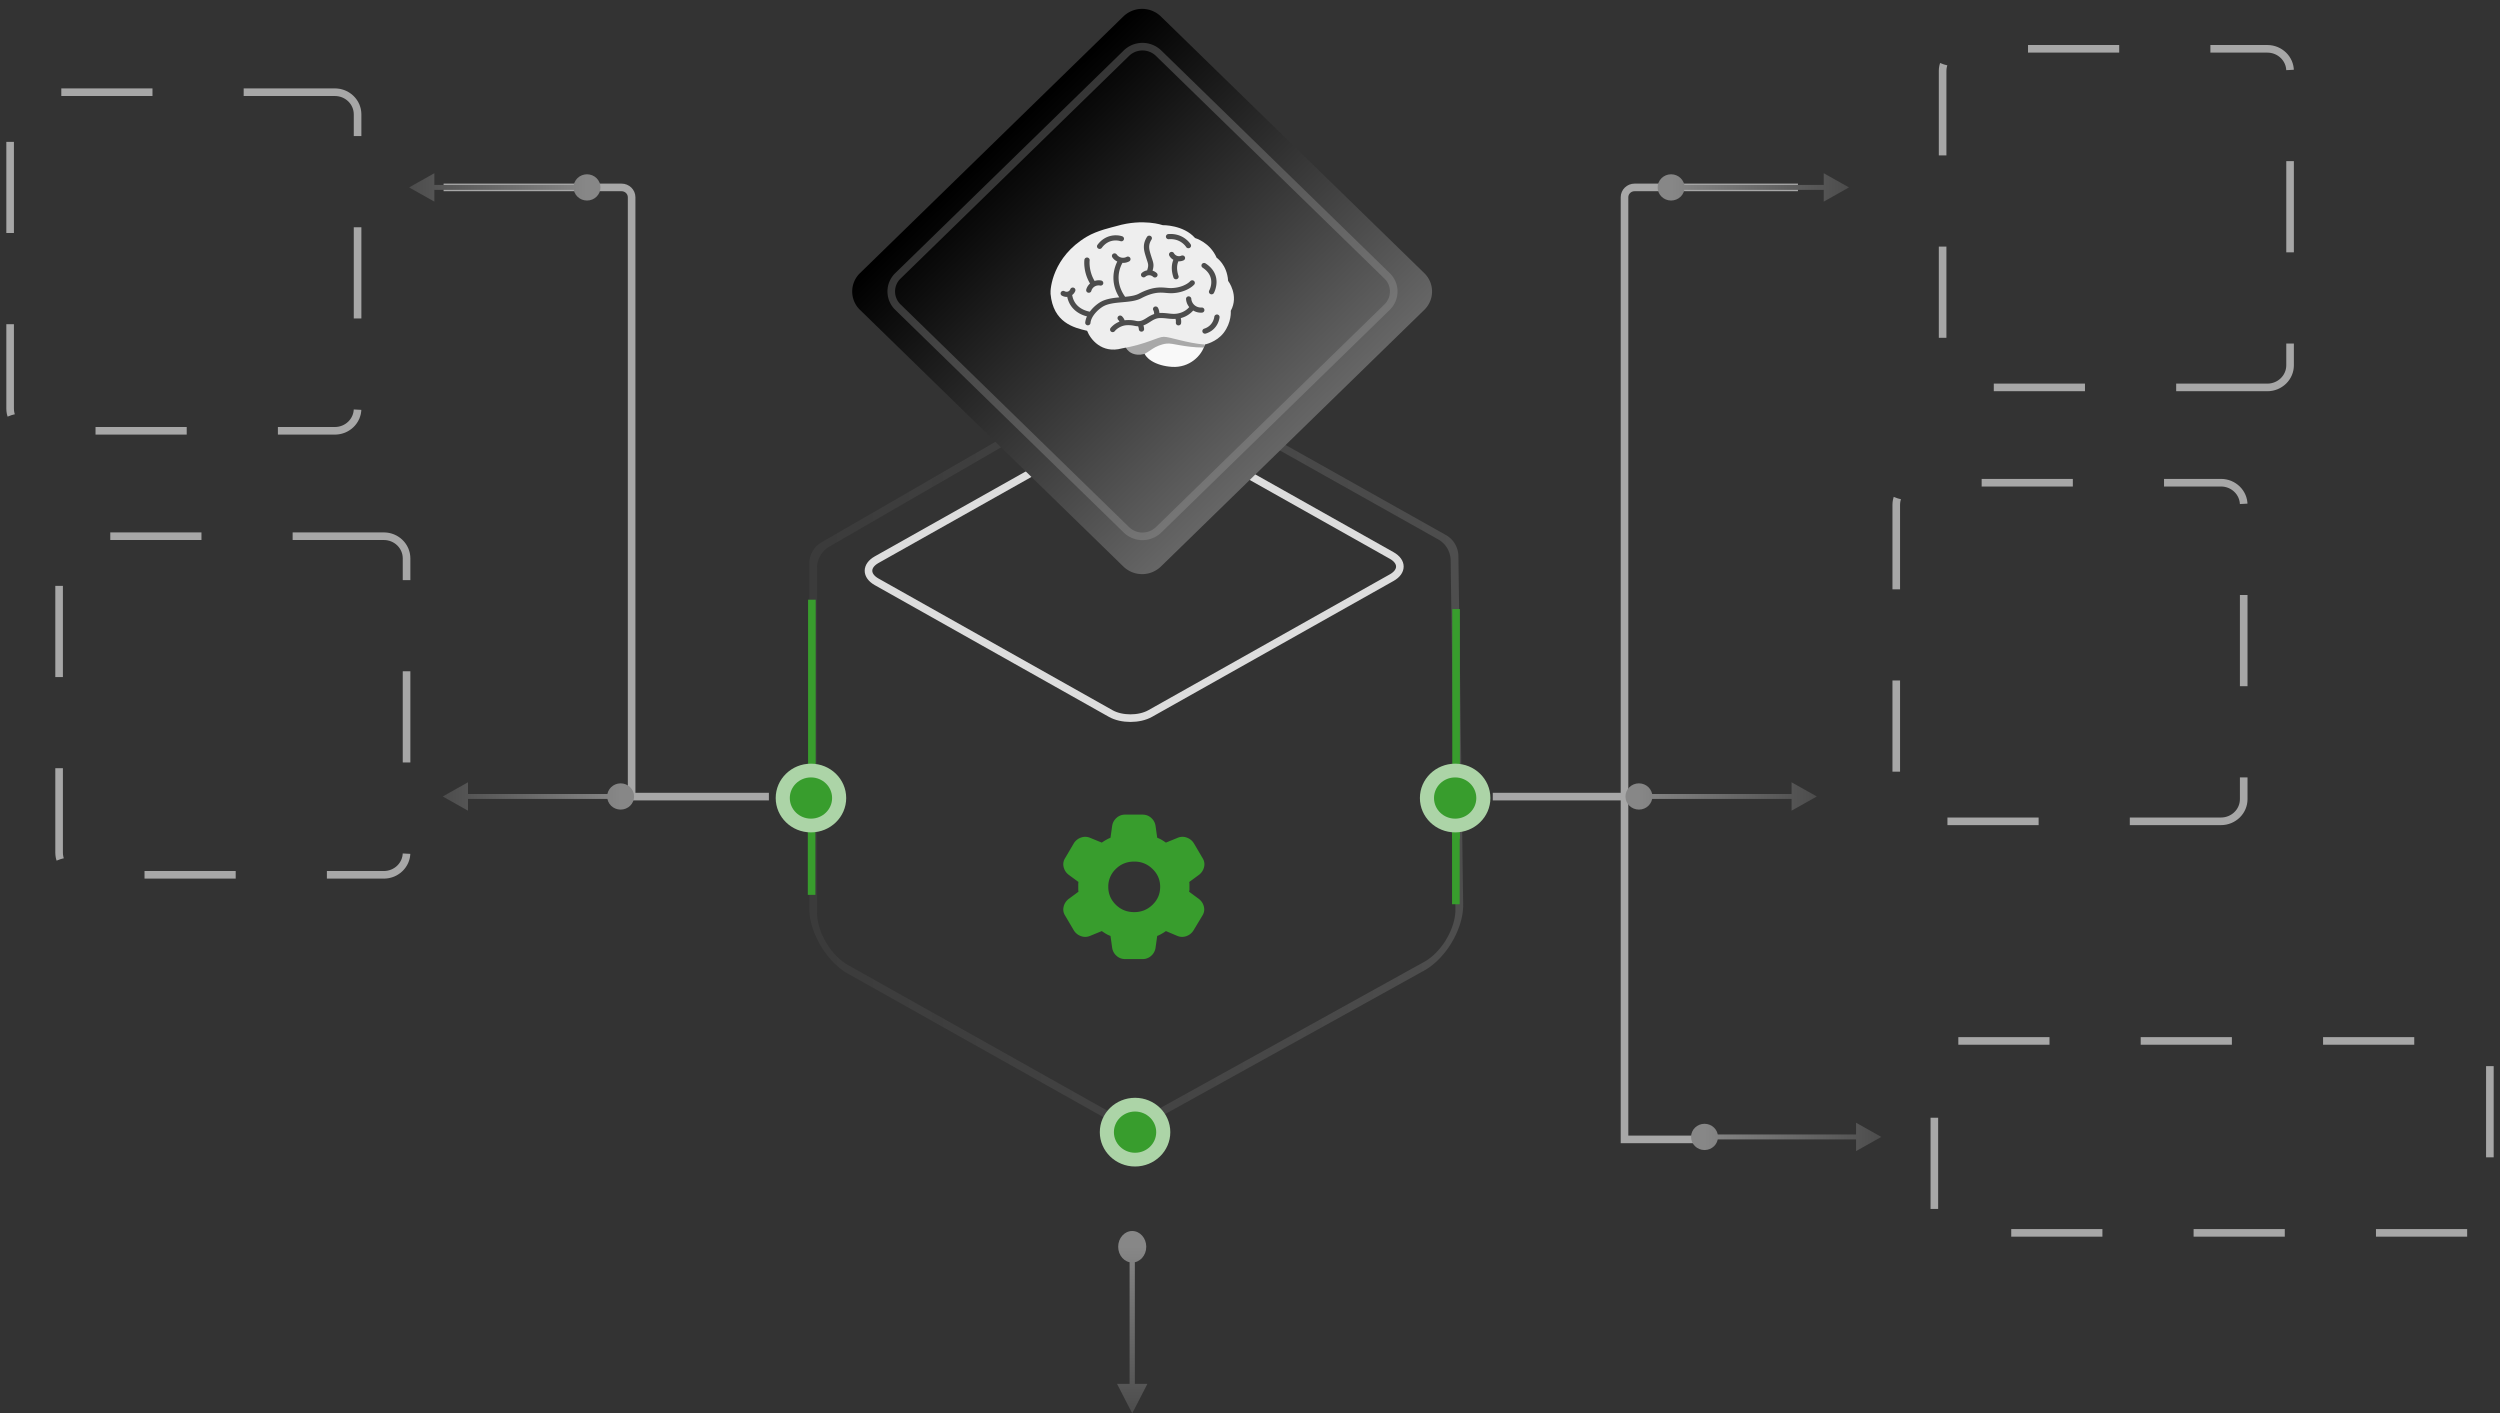 <svg width="329" height="186" fill="none" xmlns="http://www.w3.org/2000/svg"><rect width="100%" height="100%" fill="#333333" stroke="none"/><g clip-path="url(#a)"><path d="M44.067 12.134H4.323c-1.652 0-2.991 1.305-2.991 2.914V53.78c0 1.61 1.34 2.914 2.99 2.914h39.745c1.652 0 2.99-1.305 2.99-2.914V15.048c0-1.61-1.338-2.914-2.99-2.914zM50.512 70.565H10.768c-1.652 0-2.99 1.305-2.99 2.915v38.731c0 1.61 1.338 2.915 2.99 2.915h39.744c1.652 0 2.991-1.305 2.991-2.915v-38.73c0-1.61-1.339-2.916-2.99-2.916zM298.383 50.985h-39.744c-1.652 0-2.991-1.305-2.991-2.914V9.339c0-1.61 1.339-2.914 2.991-2.914h39.744c1.652 0 2.991 1.305 2.991 2.914v38.732c0 1.61-1.339 2.914-2.991 2.914zM324.678 162.248h-67.129c-1.651 0-2.99-1.305-2.99-2.915v-19.43c0-1.61 1.339-2.915 2.99-2.915h67.129c1.651 0 2.99 1.305 2.99 2.915v19.43c0 1.61-1.339 2.915-2.99 2.915zM292.282 108.085h-39.744c-1.652 0-2.991-1.305-2.991-2.915V66.439c0-1.61 1.339-2.915 2.991-2.915h39.744c1.652 0 2.991 1.305 2.991 2.915v38.731c0 1.61-1.339 2.915-2.991 2.915z" stroke="#A7A7A7" stroke-dasharray="12 12"/><path d="M58.375 24.663h23.418c.734 0 1.329.58 1.329 1.296v78.877h18.065M213.785 104.836V25.959c0-.716.595-1.296 1.329-1.296h21.496m-22.825 80.173h-17.336m17.336 0v45.106h10.864" stroke="#A7A7A7"/><path d="m147.157 55.768-31.79 17.886c-1.43.805-1.43 2.11 0 2.915l30.811 17.335c1.43.805 3.75.805 5.18 0l31.79-17.886c1.431-.805 1.431-2.11 0-2.915l-30.81-17.335c-1.431-.805-3.75-.805-5.181 0z" stroke="#DDD"/><path fill-rule="evenodd" clip-rule="evenodd" d="M144.427 50.38c2.814-1.58 7.378-1.58 10.192 0l35.642 20.017a3.227 3.227 0 0 1 1.664 2.763l.629 45.961c0 3.161-2.282 7.005-5.096 8.586l-36.93 20.455a3.397 3.397 0 0 1-3.301-.009l-35.623-20.006c-2.815-1.582-5.096-5.426-5.096-8.586l.001-45.422c0-1.143.619-2.202 1.628-2.785l36.29-20.974zm9.173.572 35.642 20.018a3.226 3.226 0 0 1 1.664 2.762l.628 45.961-.004.239c-.11 2.48-1.891 5.405-4.072 6.63l-36.93 20.455a3.397 3.397 0 0 1-3.301-.009l-35.623-20.007c-2.181-1.224-3.963-4.149-4.072-6.629l-.005-.239V74.712c0-1.144.619-2.203 1.628-2.786l36.291-20.974.215-.115c2.263-1.148 5.757-1.11 7.939.115z" fill="url(#b)"/><path d="M148.069 126.215c-.438 0-.817-.143-1.133-.428a1.74 1.74 0 0 1-.574-1.046l-.219-1.568a3.686 3.686 0 0 1-.597-.285 8.3 8.3 0 0 1-.549-.357l-1.512.618a1.625 1.625 0 0 1-1.219.048 1.791 1.791 0 0 1-.951-.761l-1.146-1.948a1.479 1.479 0 0 1-.196-1.165c.098-.412.317-.752.659-1.021l1.292-.951a2.25 2.25 0 0 1-.024-.321v-.642c0-.103.008-.209.024-.32l-1.292-.951a1.798 1.798 0 0 1-.659-1.021 1.478 1.478 0 0 1 .196-1.165l1.146-1.949a1.79 1.79 0 0 1 .951-.76 1.62 1.62 0 0 1 1.219.048l1.512.617a6.51 6.51 0 0 1 .561-.356 4.91 4.91 0 0 1 .585-.285l.219-1.569c.066-.412.256-.76.574-1.045a1.638 1.638 0 0 1 1.133-.428h2.293c.438 0 .816.143 1.134.428.317.285.508.633.572 1.045l.22 1.569c.211.079.41.174.598.285.187.11.37.23.548.356l1.512-.617a1.62 1.62 0 0 1 1.219-.048c.406.142.723.396.951.76l1.146 1.949c.228.364.293.753.196 1.165a1.803 1.803 0 0 1-.659 1.021l-1.292.951c.016.111.024.217.024.321v.641c0 .103-.016.21-.049.321l1.292.951c.342.269.561.609.659 1.021.098.412.032.8-.195 1.165l-1.171 1.948a1.785 1.785 0 0 1-.95.761 1.628 1.628 0 0 1-1.22-.048l-1.463-.618a6.677 6.677 0 0 1-.561.357 4.91 4.91 0 0 1-.585.285l-.22 1.568a1.738 1.738 0 0 1-.572 1.046 1.64 1.64 0 0 1-1.134.428h-2.293zm1.195-6.179c.943 0 1.748-.325 2.414-.974.667-.65 1-1.434 1-2.353 0-.918-.333-1.703-1-2.352-.666-.65-1.471-.975-2.414-.975-.959 0-1.768.325-2.426.975a3.174 3.174 0 0 0-.988 2.352c.001.919.33 1.703.988 2.353.658.649 1.467.974 2.426.974z" fill="#389D2D"/><path d="M148.189 2.52 113.525 36.3a2.862 2.862 0 0 0 0 4.122l34.664 33.78a3.047 3.047 0 0 0 4.23 0l34.664-33.78a2.862 2.862 0 0 0 0-4.122L152.419 2.52a3.047 3.047 0 0 0-4.23 0z" fill="url(#c)" stroke="url(#d)"/><path d="M148.237 6.995 118.166 36.3a2.862 2.862 0 0 0 0 4.122l30.071 29.306a3.047 3.047 0 0 0 4.23 0l30.071-29.306a2.862 2.862 0 0 0 0-4.122L152.467 6.995a3.047 3.047 0 0 0-4.23 0z" stroke="#A7A7A7" stroke-opacity=".3"/><path d="M158.649 44.691c.002.192-.048.443-.101.65-.37 1.454-2.011 3.087-4.32 2.938-2.094-.134-3.798-1.114-3.798-2.487s1.7-2.486 3.798-2.486c2.097 0 4.408.012 4.421 1.385z" fill="#F9F9F9"/><path d="M154.227 43.536c-1.127 0-3.698.304-4.289.304-1.042 0-1.887.637-1.887 1.424 0 .378.199.72.518.975 0 0 .699.684 1.96.356.553-.144 1.45-1.211 3.03-1.38.787-.085 2.262.508 4.853.522.111-.233.135-.395.135-.395 0-1.375-2.223-1.806-4.32-1.806z" fill="#A9A9A9"/><path d="M158.547 45.34s1.52-.3 2.466-1.512c1.101-1.412.956-2.924.956-2.924 1.117-2.034-.348-3.942-.348-3.942-.145-2.147-1.508-3.037-1.508-3.037-.884-2.048-2.841-2.599-2.841-2.599-1.536-1.752-4.262-1.695-4.262-1.695s-2.554-.913-6.059.113c-.58.17-2.523.565-3.944 1.412-4.478 2.672-4.817 6.839-4.755 7.516.348 3.786 3.073 4.464 4.813 4.86.406 1.073 1.899 3.051 4.58 2.317 3.306-.565 4.698-1.526 5.51-1.526.812 0 3.074.847 5.392 1.017z" fill="#EEE"/><path d="M150.183 39.253c1.62-.85 2.498-.771 3.273-.703.247.022.48.039.716.037 1.381-.03 2.499-.597 2.994-1.146a.337.337 0 0 0-.041-.47.355.355 0 0 0-.483.022c-.381.423-1.321.89-2.486.916-.209.006-.418-.014-.635-.034-.832-.075-1.864-.167-3.668.782-.463.243-1.098.333-1.785.401-1.529-2.15-.609-4.023-.346-4.47.026.002.051.01.077.01.278 0 .558-.066.812-.206a.34.34 0 0 0 .155-.204.332.332 0 0 0-.033-.253.357.357 0 0 0-.465-.133c-.218.117-.475.15-.718.091a.993.993 0 0 1-.59-.408.357.357 0 0 0-.472-.09.331.331 0 0 0-.113.455c.165.252.397.441.66.568-.363.718-1.051 2.604.258 4.714-.921.088-1.843.215-2.566.669-.508.324-.95.735-1.307 1.214-.438-.073-2.04-.458-2.32-2.191.174-.131.315-.305.402-.52a.341.341 0 0 0-.004-.259.366.366 0 0 0-.077-.109.36.36 0 0 0-.381-.067.351.351 0 0 0-.186.186.522.522 0 0 1-.315.313.556.556 0 0 1-.448-.048.355.355 0 0 0-.473.132.332.332 0 0 0 .135.46c.197.108.409.162.619.162.026 0 .05-.011.076-.013.331 1.637 1.658 2.355 2.597 2.573a2.462 2.462 0 0 0-.23.809.335.335 0 0 0 .08.247.35.35 0 0 0 .236.12l.031.001a.353.353 0 0 0 .235-.089.339.339 0 0 0 .112-.22c.075-.822.88-1.682 1.595-2.133.671-.42 1.653-.51 2.603-.596.922-.082 1.793-.16 2.476-.52zm8.953-1.02a.337.337 0 0 0 .139.46.356.356 0 0 0 .265.029.346.346 0 0 0 .207-.163c.013-.023 1.282-2.339-1.093-3.895a.356.356 0 0 0-.483.092.333.333 0 0 0 .095.47c1.839 1.206.91 2.934.87 3.007zm-14.423-5.475a.357.357 0 0 0 .283-.14c1.008-1.369 2.406-.9 2.465-.879a.355.355 0 0 0 .26-.017.347.347 0 0 0 .176-.188.33.33 0 0 0-.009-.254.344.344 0 0 0-.187-.177c-.668-.242-2.211-.317-3.27 1.119a.33.33 0 0 0 .101.487c.055.032.117.05.181.05zm9.096-1.28c1.549-.123 2.253.971 2.285 1.023a.348.348 0 0 0 .348.164.344.344 0 0 0 .23-.132.327.327 0 0 0 .022-.377c-.037-.061-.932-1.503-2.939-1.354a.353.353 0 0 0-.237.117.335.335 0 0 0 .038.479.355.355 0 0 0 .253.08zm6.367 9.908c-.171-.01-.359.123-.374.31-.002.012-.113 1.166-1.33 1.556a.348.348 0 0 0-.191.145.326.326 0 0 0-.047.231c.013.08.056.153.119.206.064.052.145.08.228.079a.354.354 0 0 0 .109-.017c1.651-.528 1.8-2.078 1.805-2.144a.327.327 0 0 0-.081-.247.35.35 0 0 0-.238-.119z" fill="#4C4C4C"/><path d="M142.954 38.09c-.014.044-.018.09-.014.135a.343.343 0 0 0 .256.292.358.358 0 0 0 .372-.127.352.352 0 0 0 .058-.123.965.965 0 0 1 .436-.564 1.01 1.01 0 0 1 .713-.124.356.356 0 0 0 .359-.14.324.324 0 0 0 .054-.255.325.325 0 0 0-.145-.217.36.36 0 0 0-.125-.052 1.678 1.678 0 0 0-.869.059c-.811-1.353-.653-2.686-.651-2.7a.333.333 0 0 0-.068-.25.35.35 0 0 0-.487-.064.344.344 0 0 0-.135.222c-.009.066-.194 1.571.74 3.13a1.622 1.622 0 0 0-.494.778zm7.779-1.675a.756.756 0 0 1 1.012.01.356.356 0 0 0 .492-.007.333.333 0 0 0-.006-.48 1.405 1.405 0 0 0-.555-.315c.206-.688.125-.994-.067-1.567a13.405 13.405 0 0 1-.109-.338l-.021-.068c-.253-.82-.421-1.36.06-2.122a.331.331 0 0 0-.114-.467.353.353 0 0 0-.478.111c-.646 1.023-.409 1.788-.134 2.675l.021.067c.041.132.079.248.113.351.172.516.224.69.014 1.313a1.4 1.4 0 0 0-.702.342.335.335 0 0 0-.012.474.352.352 0 0 0 .486.022zm4.429-2.024c.207 0 .411-.043.598-.13a.34.34 0 0 0 .179-.191.33.33 0 0 0-.012-.26.356.356 0 0 0-.464-.162.76.76 0 0 1-.963-.31.343.343 0 0 0-.343-.187.341.341 0 0 0-.132.039.335.335 0 0 0-.171.206.328.328 0 0 0 .034.263c.125.227.311.407.528.532-.374.884-.162 1.824.012 2.323a.329.329 0 0 0 .065.12.355.355 0 0 0 .584-.071.316.316 0 0 0 .032-.132.322.322 0 0 0-.022-.133c-.117-.338-.344-1.191-.001-1.917.026.001.05.01.076.01zm3.338 6.394a.337.337 0 0 0-.234-.3.358.358 0 0 0-.135-.016 1.3 1.3 0 0 1-.924-.303 1.235 1.235 0 0 1-.431-.852.343.343 0 0 0-.12-.23.353.353 0 0 0-.489.03.316.316 0 0 0-.068.115.31.31 0 0 0-.017.13c.028.4.184.762.422 1.055-.559.642-1.292.824-1.7.871-.361.042-.677.006-1.043-.036-.334-.037-.713-.08-1.181-.066h-.004c-.014-.194-.061-.476-.212-.712a.355.355 0 0 0-.467-.088.338.338 0 0 0-.152.2.33.33 0 0 0 .03.248c.093.146.111.379.111.492a4.5 4.5 0 0 0-.929.477c-.49.311-.876.556-1.457.429a4.35 4.35 0 0 0-1.5-.08 1.477 1.477 0 0 0-.349-.53.354.354 0 0 0-.492.013.338.338 0 0 0-.095.243c.003.09.042.175.109.237.06.055.107.135.145.215-.767.308-1.152.822-1.17.847a.328.328 0 0 0-.025.352.34.34 0 0 0 .308.183.36.36 0 0 0 .283-.14c.004-.005.385-.503 1.139-.705.39-.104.948-.095 1.493.026.152.033.294.045.431.047.065.148.09.324.093.389a.338.338 0 0 0 .108.227c.065.06.15.093.239.093l.019-.001a.352.352 0 0 0 .24-.111.33.33 0 0 0 .089-.244 1.995 1.995 0 0 0-.09-.465c.321-.113.6-.29.862-.456.398-.253.775-.493 1.267-.508.412-.014.751.024 1.079.062.33.037.654.061 1.011.04.064.172.059.402.049.478a.342.342 0 0 0 .346.382c.085 0 .166-.03.23-.084a.338.338 0 0 0 .115-.21 1.91 1.91 0 0 0-.042-.666 3.253 3.253 0 0 0 1.632-.998 1.99 1.99 0 0 0 1.152.28.354.354 0 0 0 .239-.114.332.332 0 0 0 .085-.246z" fill="#4C4C4C"/><path d="M191.621 80.154v30.212" stroke="url(#e)"/><path d="M191.59 118.999V107.9" stroke="url(#f)"/><path d="M191.498 109.542c2.563 0 4.639-2.024 4.639-4.521s-2.076-4.521-4.639-4.521c-2.562 0-4.639 2.024-4.639 4.521s2.077 4.521 4.639 4.521z" fill="#ACD4A7"/><path d="M191.498 107.735c1.538 0 2.784-1.215 2.784-2.713s-1.246-2.712-2.784-2.712c-1.537 0-2.783 1.214-2.783 2.712 0 1.498 1.246 2.713 2.783 2.713z" fill="#389D2D"/><path d="M149.373 153.512c2.563 0 4.639-2.024 4.639-4.52 0-2.497-2.076-4.521-4.639-4.521-2.562 0-4.639 2.024-4.639 4.521 0 2.496 2.077 4.52 4.639 4.52z" fill="#ACD4A7"/><path d="M149.373 151.703c1.538 0 2.784-1.214 2.784-2.712 0-1.498-1.246-2.713-2.784-2.713-1.537 0-2.783 1.215-2.783 2.713s1.246 2.712 2.783 2.712z" fill="#389D2D"/><path d="M106.844 78.92v30.213" stroke="url(#g)"/><path d="M106.809 117.763v-11.098" stroke="url(#h)"/><path d="M106.721 109.542c2.562 0 4.639-2.024 4.639-4.521s-2.077-4.521-4.639-4.521c-2.562 0-4.639 2.024-4.639 4.521s2.077 4.521 4.639 4.521z" fill="#ACD4A7"/><path d="M106.721 107.734c1.537 0 2.783-1.215 2.783-2.713s-1.246-2.712-2.783-2.712-2.783 1.214-2.783 2.712c0 1.498 1.246 2.713 2.783 2.713z" fill="#389D2D"/><path d="m243.327 24.663-3.323 1.87v-3.74l3.323 1.87zm-21.637 0c0 .954-.794 1.727-1.773 1.727-.979 0-1.772-.773-1.772-1.727 0-.954.793-1.727 1.772-1.727s1.773.773 1.773 1.727zm18.646 0v.323h-20.419v-.647h20.419v.324z" fill="url(#i)"/><path d="m53.84 24.663 3.323 1.87v-3.74l-3.323 1.87zm21.637 0c0 .954.794 1.727 1.773 1.727.978 0 1.772-.773 1.772-1.727 0-.954-.794-1.727-1.772-1.727-.98 0-1.773.773-1.773 1.727zm-18.646 0v.323H77.25v-.647H56.83v.324z" fill="url(#j)"/><path d="m58.266 104.816 3.323 1.87v-3.74l-3.323 1.87zm21.637 0c0 .954.793 1.728 1.772 1.728.98 0 1.772-.774 1.772-1.728s-.793-1.727-1.772-1.727-1.772.773-1.772 1.727zm-18.647 0v.324h20.42v-.648h-20.42v.324z" fill="url(#k)"/><path d="m239.092 104.816-3.323 1.87v-3.74l3.323 1.87zm-21.637 0c0 .954-.793 1.728-1.772 1.728s-1.773-.774-1.773-1.728.794-1.727 1.773-1.727c.979 0 1.772.773 1.772 1.727zm18.647 0v.324h-20.419v-.648h20.419v.324z" fill="url(#l)"/><path d="m149 186 2-3.887h-4l2 3.887zm0-19.854c1.02 0 1.848-.928 1.848-2.073S150.02 162 149 162s-1.848.928-1.848 2.073.828 2.073 1.848 2.073zm0 16.356h.346v-18.429h-.692v18.429H149z" fill="url(#m)"/><path d="m247.578 149.618-3.323 1.87v-3.74l3.323 1.87zm-21.49 0c0 .954-.793 1.727-1.772 1.727s-1.773-.773-1.773-1.727c0-.954.794-1.727 1.773-1.727.979 0 1.772.773 1.772 1.727zm18.499 0v.324h-20.271v-.648h20.271v.324z" fill="url(#n)"/></g><defs><linearGradient id="i" x1="243.327" y1="24.986" x2="219.917" y2="24.986" gradientUnits="userSpaceOnUse"><stop stop-color="#4C4C4C"/><stop offset="1" stop-color="#878787"/></linearGradient><linearGradient id="b" x1="100.759" y1="99.329" x2="213.737" y2="99.329" gradientUnits="userSpaceOnUse"><stop stop-color="#737373" stop-opacity=".11"/><stop offset="1" stop-color="#D9D9D9" stop-opacity=".2"/></linearGradient><linearGradient id="d" x1="130.76" y1="19.505" x2="169.107" y2="58.855" gradientUnits="userSpaceOnUse"><stop/><stop offset="1" stop-color="#666"/></linearGradient><linearGradient id="n" x1="247.578" y1="149.942" x2="224.316" y2="149.942" gradientUnits="userSpaceOnUse"><stop stop-color="#4C4C4C"/><stop offset="1" stop-color="#878787"/></linearGradient><linearGradient id="m" x1="149.346" y1="186" x2="149.346" y2="164.073" gradientUnits="userSpaceOnUse"><stop stop-color="#4C4C4C"/><stop offset="1" stop-color="#878787"/></linearGradient><linearGradient id="l" x1="239.092" y1="105.14" x2="215.683" y2="105.14" gradientUnits="userSpaceOnUse"><stop stop-color="#4C4C4C"/><stop offset="1" stop-color="#878787"/></linearGradient><linearGradient id="k" x1="58.266" y1="105.14" x2="81.675" y2="105.14" gradientUnits="userSpaceOnUse"><stop stop-color="#4C4C4C"/><stop offset="1" stop-color="#878787"/></linearGradient><linearGradient id="c" x1="130.76" y1="19.505" x2="169.107" y2="58.855" gradientUnits="userSpaceOnUse"><stop/><stop offset="1" stop-color="#666"/></linearGradient><linearGradient id="j" x1="53.84" y1="24.986" x2="77.25" y2="24.986" gradientUnits="userSpaceOnUse"><stop stop-color="#4C4C4C"/><stop offset="1" stop-color="#878787"/></linearGradient><radialGradient id="h" cx="0" cy="0" r="1" gradientUnits="userSpaceOnUse"><stop stop-color="#389D2D" stop-opacity="0"/><stop offset="1" stop-color="#389D2D"/></radialGradient><radialGradient id="g" cx="0" cy="0" r="1" gradientUnits="userSpaceOnUse"><stop stop-color="#389D2D" stop-opacity="0"/><stop offset="1" stop-color="#389D2D"/></radialGradient><radialGradient id="f" cx="0" cy="0" r="1" gradientUnits="userSpaceOnUse"><stop stop-color="#389D2D" stop-opacity="0"/><stop offset="1" stop-color="#389D2D"/></radialGradient><radialGradient id="e" cx="0" cy="0" r="1" gradientUnits="userSpaceOnUse"><stop stop-color="#389D2D" stop-opacity="0"/><stop offset="1" stop-color="#389D2D"/></radialGradient><clipPath id="a"><path fill="#fff" transform="translate(0 .459)" d="M0 0h329v185.541H0z"/></clipPath></defs></svg>